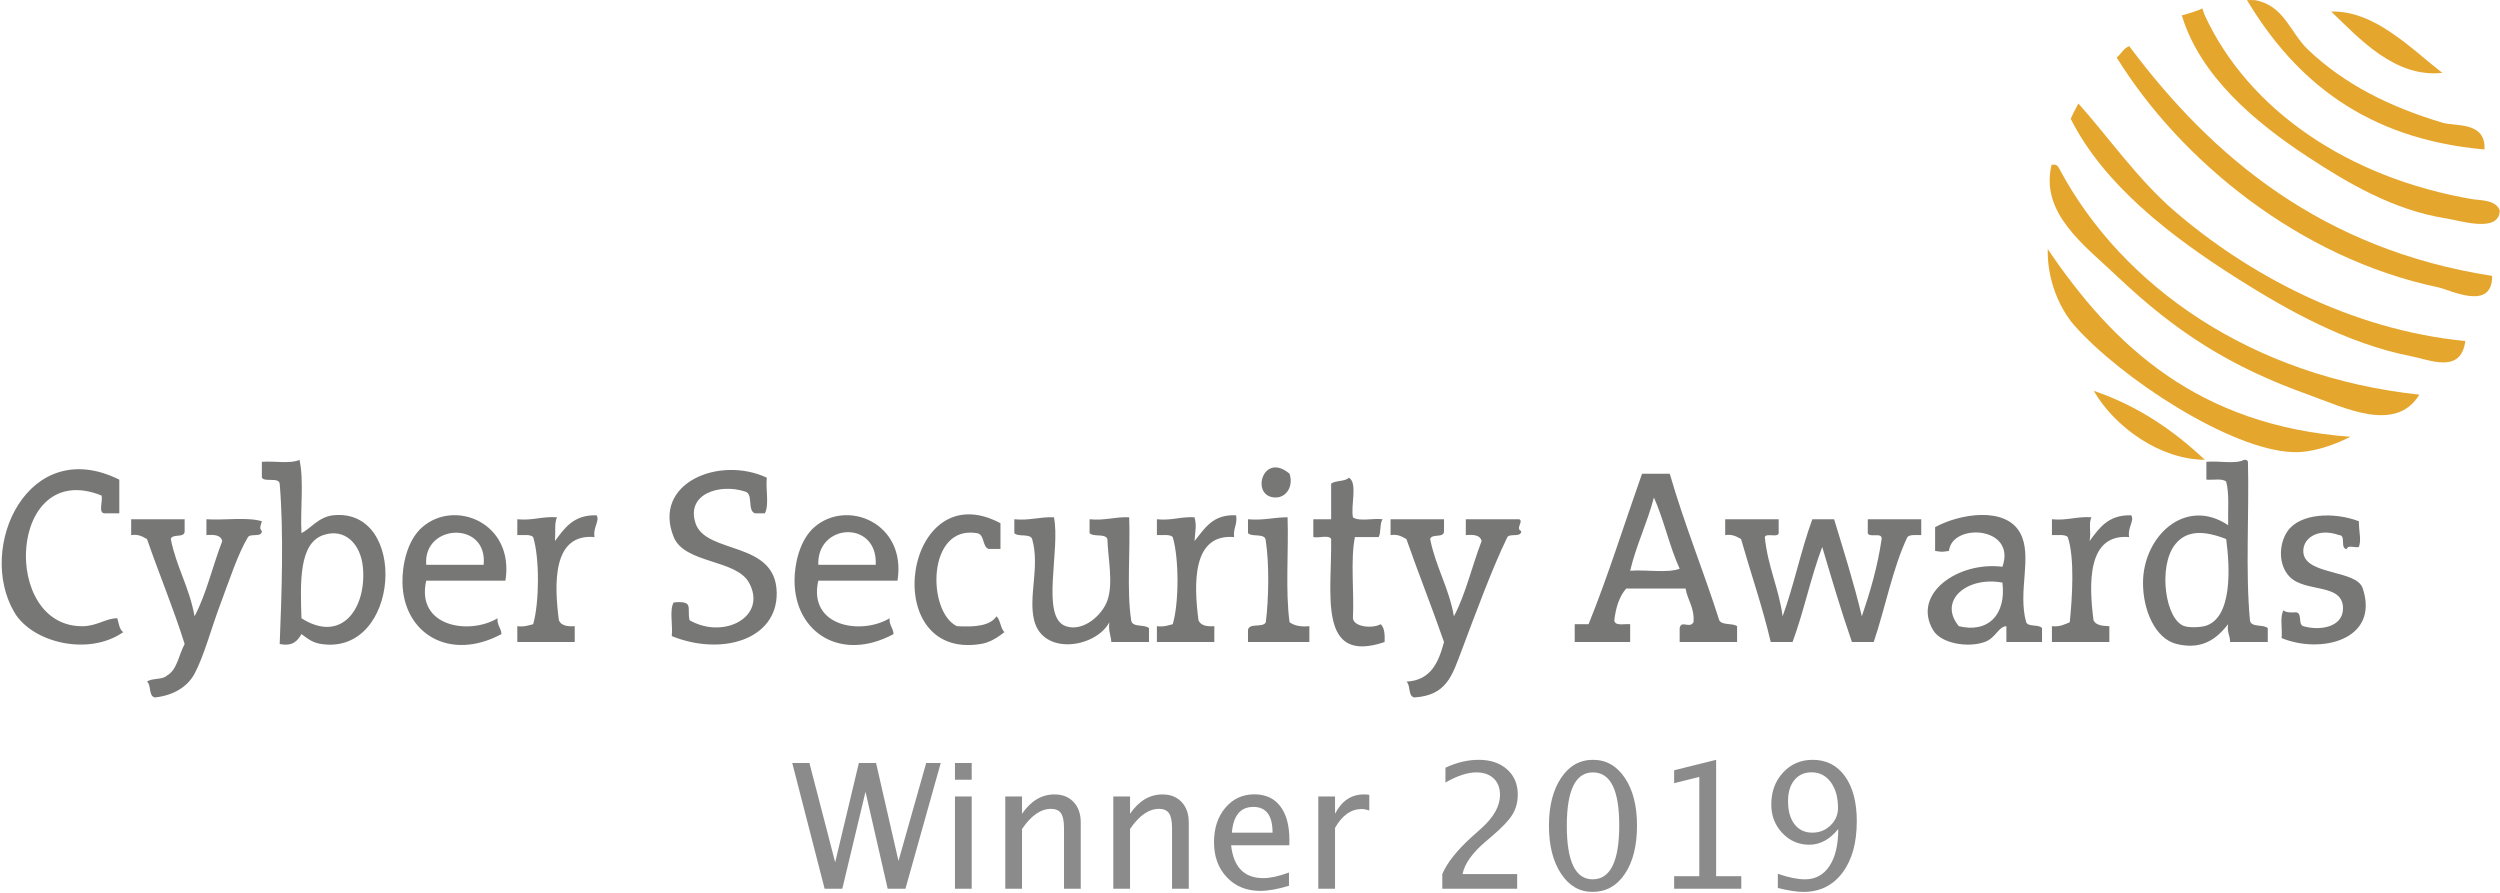 <svg xmlns="http://www.w3.org/2000/svg" width="224" height="80" viewBox="0 0 224 80">
  <g fill="none" fill-rule="evenodd">
    <path fill="#777776" d="M27.012 47.767C27.786 47.404 28.549 46.306 29.85 46.17 36.631 45.464 35.866 58.763 28.786 57.703 28.143 57.607 27.74 57.377 27.012 56.816 26.658 57.408 26.245 57.942 25.06 57.703 25.24 53.202 25.433 47.798 25.06 43.332 24.956 42.726 23.742 43.231 23.463 42.799L23.463 41.38C24.552 41.286 26.032 41.583 26.834 41.203 27.247 43.037 26.894 45.638 27.012 47.767M32.512 50.783C32.308 48.735 30.896 47.283 28.963 47.945 26.793 48.688 26.901 52.129 27.012 55.397 30.656 57.713 32.874 54.428 32.512 50.783M201.595 55.574C201.679 56.259 202.801 55.906 203.192 56.284L203.192 57.526 199.821 57.526C199.813 56.942 199.521 56.642 199.643 55.929 198.742 57.049 197.479 58.3 195.03 57.703 193.095 57.231 192.003 54.65 192.014 52.203 192.033 48.022 195.821 44.494 199.643 47.058 199.61 45.731 199.758 44.222 199.466 43.155 199.13 42.84 198.294 43.025 197.692 42.977L197.692 41.38C198.758 41.264 200.291 41.614 201.063 41.203 201.269 41.174 201.379 41.242 201.417 41.38 201.534 46.054 201.183 51.195 201.595 55.574M194.853 48.832C193.346 50.825 194.016 55.586 195.74 56.106 196.254 56.261 197.155 56.198 197.514 56.106 200.068 55.454 199.799 50.784 199.466 48.3 197.512 47.536 195.893 47.456 194.853 48.832M115.545 42.445C115.91 43.581 115.26 44.574 114.303 44.574 111.98 44.574 113.125 40.396 115.545 42.445M10.689 42.977L10.689 45.993 9.447 45.993C8.727 46.062 9.251 44.887 9.092 44.396.722 41.044.022 56.316 7.495 56.106 8.717 56.072 9.548 55.38 10.511 55.396 10.648 55.851 10.688 56.402 11.044 56.638 7.916 58.826 2.874 57.569 1.286 54.864-2.141 49.029 2.537 38.916 10.689 42.977M68.706 42.799C68.59 43.807 68.939 45.28 68.528 45.993L67.641 45.993C66.932 45.756 67.527 44.215 66.754 44.041 64.489 43.296 61.453 44.25 62.319 46.88 63.25 49.708 69.512 48.407 69.593 53.09 69.667 57.332 64.64 58.799 60.189 56.993 60.305 56.044 59.956 54.631 60.367 53.977 62.218 53.81 61.534 54.464 61.786 55.574 64.874 57.339 68.783 55.237 67.109 52.203 65.95 50.103 61.339 50.513 60.367 48.122 58.411 43.313 64.416 40.799 68.706 42.799M149.61 42.445C150.921 46.99 152.63 51.135 154.046 55.574 154.282 56.048 155.233 55.807 155.643 56.106L155.643 57.526 150.498 57.526 150.498 56.284C150.646 55.522 151.369 56.365 151.739 55.751 151.836 54.413 151.206 53.801 151.03 52.735L145.707 52.735C145.097 53.426 144.782 54.412 144.642 55.574 144.682 56.126 145.526 55.874 146.062 55.929L146.062 57.526 141.094 57.526 141.094 55.929 142.336 55.929C144.091 51.593 145.534 46.944 147.127 42.445L149.61 42.445zM146.062 51.139C147.483 51.022 149.372 51.373 150.498 50.961 149.588 48.973 149.086 46.577 148.191 44.574 147.593 46.874 146.618 48.797 146.062 51.139L146.062 51.139zM121.223 46.348C121.76 46.757 123.053 46.41 123.884 46.525 123.604 46.896 123.761 47.703 123.529 48.122L121.4 48.122C120.987 50.193 121.341 53.03 121.223 55.396 121.312 56.199 123.002 56.332 123.707 55.929 124.052 56.233 124.089 56.847 124.061 57.526 118.022 59.571 119.343 53.167 119.271 48.299 119.082 47.897 118.156 48.232 117.674 48.122L117.674 46.525 119.271 46.525 119.271 43.332C119.677 43.028 120.522 43.163 120.868 42.799 121.665 43.303 121.009 45.261 121.223 46.348"/>
    <path fill="#777776" d="M45.286 52.026L38.189 52.026C37.251 56.189 42.083 56.909 44.577 55.397 44.529 56.035 44.904 56.252 44.931 56.816 40.299 59.298 36.142 56.785 36.06 52.203 36.033 50.692 36.45 48.447 37.834 47.235 40.763 44.674 46.112 46.852 45.286 52.026M38.189 50.606L43.335 50.606C43.721 46.636 37.897 46.91 38.189 50.606M53.447 46.17C53.783 46.635 53.102 47.27 53.27 48.122 49.496 47.784 49.648 52.299 50.076 55.574 50.263 56.038 50.797 56.154 51.496 56.106L51.496 57.526 46.351 57.526 46.351 56.106C46.96 56.184 47.345 56.036 47.77 55.929 48.323 54.031 48.361 50.012 47.77 48.122 47.512 47.848 46.862 47.966 46.351 47.945L46.351 46.525C47.729 46.662 48.562 46.253 49.899 46.348 49.654 47.013 49.803 47.416 49.722 48.477 50.584 47.329 51.379 46.113 53.447 46.17M80.416 52.026L73.319 52.026C72.381 56.189 77.212 56.909 79.706 55.397 79.659 56.035 80.034 56.252 80.061 56.816 75.328 59.361 71.195 56.656 71.19 52.026 71.188 50.574 71.627 48.405 72.964 47.235 75.892 44.674 81.242 46.852 80.416 52.026M73.319 50.606L78.464 50.606C78.66 46.57 73.186 46.85 73.319 50.606"/>
    <path fill="#777776" d="M89.642 46.88L89.642 49.187 88.577 49.187C87.98 48.956 88.246 47.862 87.513 47.767 83.047 47.041 83.056 54.815 85.738 56.106 87.302 56.191 88.693 56.104 89.287 55.219 89.652 55.564 89.631 56.294 89.997 56.638 89.213 57.258 88.58 57.588 87.867 57.703 78.579 59.193 81.012 42.282 89.642 46.88M110.755 46.17C110.892 47.017 110.478 47.312 110.577 48.122 106.817 47.808 106.957 52.287 107.384 55.574 107.57 56.038 108.105 56.154 108.803 56.106L108.803 57.526 103.658 57.526 103.658 56.106C104.268 56.184 104.653 56.036 105.078 55.929 105.646 54.016 105.646 50.035 105.078 48.122 104.819 47.848 104.169 47.966 103.658 47.945L103.658 46.525C104.979 46.664 105.774 46.275 107.029 46.348 107.226 47.124 107.107 47.407 107.029 48.477 107.934 47.372 108.639 46.066 110.755 46.17M181.546 55.751C181.74 56.208 182.692 55.907 182.966 56.284L182.966 57.526 179.772 57.526 179.772 56.106C179.036 56.145 178.834 57.168 177.82 57.526 176.3 58.063 173.911 57.655 173.207 56.461 171.273 53.181 175.479 50.281 179.417 50.783 180.705 47.146 174.888 46.819 174.627 49.364 173.919 49.462 174.093 49.462 173.385 49.364L173.385 47.235C175.559 46.035 179.704 45.337 181.014 47.767 182.14 49.855 180.762 52.976 181.546 55.751M175.514 56.106C178.117 56.746 179.771 55.092 179.417 52.203 176.259 51.606 173.611 53.814 175.514 56.106M190.95 46.17C191.285 46.635 190.605 47.27 190.772 48.122 187.012 47.808 187.152 52.287 187.579 55.574 187.78 56.023 188.365 56.088 188.998 56.106L188.998 57.526 183.853 57.526 183.853 56.106C184.579 56.182 184.989 55.942 185.45 55.751 185.67 53.601 185.908 49.997 185.272 48.122 185.014 47.848 184.364 47.966 183.853 47.945L183.853 46.525C185.231 46.662 186.065 46.253 187.401 46.348 187.114 46.848 187.39 47.694 187.224 48.477 188.087 47.329 188.882 46.113 190.95 46.17M211.353 46.703C211.364 47.765 211.591 48.351 211.353 49.009 211.042 49.111 210.311 48.795 210.289 49.187 209.624 49.201 210.244 47.931 209.579 47.945 207.57 47.232 206.242 48.332 206.385 49.541 206.626 51.557 211.187 51.037 211.708 52.735 213.213 57.361 207.917 58.617 204.434 57.171 204.511 56.361 204.255 55.217 204.611 54.687 204.821 54.891 205.239 54.888 205.676 54.864 206.339 54.852 205.862 55.98 206.385 56.106 207.827 56.533 209.934 56.222 209.934 54.509 209.934 52.202 206.56 53.133 205.144 51.671 204.114 50.607 204.175 48.725 204.966 47.59 206.089 45.978 209.143 45.858 211.353 46.703M94.432 46.348C95.034 49.279 93.202 55.306 95.497 56.106 97.031 56.641 98.751 55.143 99.223 53.8 99.774 52.229 99.262 49.943 99.223 48.299 99.042 47.771 97.959 48.144 97.626 47.767L97.626 46.525C99.004 46.662 99.879 46.295 101.174 46.348 101.289 49.368 100.943 52.848 101.352 55.574 101.435 56.259 102.558 55.905 102.949 56.283L102.949 57.526 99.578 57.526C99.528 56.925 99.295 56.507 99.4 55.751 98.182 58.042 93.449 58.779 92.658 55.574 92.122 53.4 93.187 50.788 92.481 48.299 92.3 47.771 91.217 48.144 90.884 47.767L90.884 46.525C92.262 46.662 93.137 46.295 94.432 46.348M115.368 46.348C115.467 49.442 115.158 52.945 115.545 55.751 115.948 56.058 116.537 56.179 117.319 56.106L117.319 57.526 111.82 57.526 111.82 56.461C111.895 55.768 113.179 56.283 113.416 55.751 113.678 53.695 113.733 50.524 113.416 48.477 113.417 47.707 112.19 48.165 111.82 47.767L111.82 46.525C113.185 46.649 114.126 46.348 115.368 46.348M11.753 46.525L16.544 46.525 16.544 47.59C16.556 48.253 15.428 47.775 15.302 48.3 15.804 50.813 16.981 52.652 17.431 55.219 18.497 53.21 19.054 50.691 19.915 48.477 19.794 47.948 19.208 47.882 18.495 47.945L18.495 46.525C20.104 46.631 22.145 46.306 23.463 46.703 23.394 47.028 23.182 47.303 23.463 47.59 23.46 48.178 22.461 47.77 22.221 48.122 21.293 49.668 20.585 51.906 19.737 54.154 18.928 56.302 18.285 58.765 17.431 60.364 16.813 61.521 15.568 62.307 13.882 62.493 13.289 62.377 13.573 61.383 13.173 61.074 13.608 60.74 14.56 60.923 14.947 60.542 15.89 60.007 16.02 58.658 16.544 57.703 15.53 54.458 14.264 51.466 13.173 48.3 12.783 48.098 12.448 47.842 11.753 47.945M124.594 46.525L129.384 46.525 129.384 47.59C129.396 48.253 128.269 47.775 128.142 48.3 128.645 50.813 129.822 52.652 130.271 55.219 131.338 53.21 131.894 50.691 132.755 48.477 132.634 47.948 132.049 47.882 131.336 47.945L131.336 46.525 136.126 46.525C136.548 46.714 135.746 47.342 136.304 47.59 136.3 48.178 135.301 47.77 135.062 48.122 133.711 50.887 132.217 54.955 130.981 58.235 130.099 60.575 129.614 62.3 126.723 62.493 126.129 62.377 126.414 61.383 126.013 61.074 128.211 60.965 128.894 59.342 129.384 57.526 128.303 54.408 127.103 51.408 126.013 48.3 125.624 48.098 125.288 47.842 124.594 47.945M154.578 46.525L159.369 46.525 159.369 47.59C159.513 48.326 158.275 47.679 158.127 48.122 158.388 50.758 159.376 52.669 159.724 55.219 160.738 52.448 161.369 49.294 162.385 46.525L164.336 46.525C165.205 49.383 166.101 52.212 166.821 55.219 167.56 53.061 168.22 50.823 168.595 48.3 168.665 47.638 167.487 48.225 167.353 47.767L167.353 46.525 172.143 46.525 172.143 47.945C171.672 47.946 171.13 47.878 170.901 48.122 169.573 50.934 168.932 54.432 167.885 57.526L165.933 57.526C164.972 54.761 164.126 51.881 163.272 49.009 162.246 51.709 161.622 54.811 160.611 57.526L158.659 57.526C157.905 54.317 156.876 51.384 155.998 48.3 155.608 48.098 155.273 47.842 154.578 47.945"/>
    <path fill="#E5A62D" d="M201.327.006L202.013.006C204.684.48 205.16 2.894 206.819 4.468 210.043 7.529 214.066 9.564 218.832 10.99 220.02 11.346 222.75 10.866 222.609 13.393 211.995 12.45 205.663 7.227 201.327.006M208.878 1.036C212.77.922 216.054 4.385 218.833 6.528 214.587 6.996 211.391 3.445 208.878 1.036"/>
    <path fill="#E5A62D" d="M223.981 18.885C223.892 20.892 220.492 19.778 219.176 19.571 214.446 18.828 210.354 16.395 206.819 14.08 201.999 10.923 197.125 6.792 195.492 1.379 196.158 1.191 196.926.97 197.329.75 197.444 1.057 197.368.942 197.551 1.379 201.444 9.805 210.341 15.949 221.578 17.855 222.131 17.949 223.686 17.882 223.981 18.885M190.783 4.138C198.263 14.164 208.147 22.362 223.295 24.72 223.331 27.936 219.508 25.963 218.489 25.75 206.036 23.146 195.351 14.363 189.656 5.155 190.111 4.762 190.275 4.317 190.783 4.138"/>
    <path fill="#E5A62D" d="M186.224 9.274C188.821 12.166 191.518 16.045 194.805 18.885 201.319 24.514 210.588 29.556 220.892 30.555 220.515 33.512 217.746 32.252 216.086 31.929 210.215 30.785 204.823 27.697 200.64 25.064 194.407 21.139 188.494 16.519 185.537 10.647 185.792 10.042 185.936 9.85 186.224 9.274M183.821 14.766C184.262 14.688 184.38 14.869 184.508 15.109 190.17 25.733 201.795 33.753 216.773 35.361 214.657 38.847 210.048 36.518 206.819 35.361 199.846 32.863 195.003 29.796 189.656 24.72 186.751 21.962 182.773 19.098 183.821 14.766"/>
    <path fill="#E5A62D" d="M183.478 22.317C189.384 31.057 196.966 38.12 210.595 39.137 209.03 39.92 207.176 40.571 205.446 40.51 199.841 40.311 190.044 33.886 185.881 29.182 184.548 27.677 183.408 25.063 183.478 22.317M187.597 35.018C191.611 36.381 194.778 38.591 197.551 41.196 193.559 41.182 189.487 38.278 187.597 35.018"/>
    <path fill="#8A8B8A" fill-rule="nonzero" d="M75.47,79.632 L77.549,70.944 L79.537,79.632 L81.128,79.632 L84.289,68.362 L82.987,68.362 L80.504,77.142 L78.494,68.362 L76.955,68.362 L74.831,77.264 L72.523,68.362 L70.985,68.362 L73.886,79.632 L75.47,79.632 Z M87.065,69.862 L87.065,68.362 L85.565,68.362 L85.565,69.862 L87.065,69.862 Z M87.065,79.632 L87.065,71.362 L85.565,71.362 L85.565,79.632 L87.065,79.632 Z M91.573,79.632 L91.573,74.279 C92.385,73.076 93.251,72.474 94.17,72.474 C94.586,72.474 94.884,72.605 95.064,72.866 C95.245,73.128 95.335,73.566 95.335,74.18 L95.335,74.18 L95.335,79.632 L96.835,79.632 L96.835,73.693 C96.835,72.926 96.622,72.316 96.195,71.861 C95.769,71.407 95.198,71.18 94.482,71.18 C93.335,71.18 92.365,71.758 91.573,72.916 L91.573,72.916 L91.573,71.362 L90.073,71.362 L90.073,79.632 L91.573,79.632 Z M101.252,79.632 L101.252,74.279 C102.064,73.076 102.93,72.474 103.848,72.474 C104.265,72.474 104.563,72.605 104.743,72.866 C104.923,73.128 105.014,73.566 105.014,74.18 L105.014,74.18 L105.014,79.632 L106.514,79.632 L106.514,73.693 C106.514,72.926 106.3,72.316 105.874,71.861 C105.448,71.407 104.876,71.18 104.161,71.18 C103.013,71.18 102.044,71.758 101.252,72.916 L101.252,72.916 L101.252,71.362 L99.752,71.362 L99.752,79.632 L101.252,79.632 Z M112.91,79.823 C113.626,79.823 114.487,79.67 115.492,79.366 L115.492,79.366 L115.492,78.178 C114.583,78.513 113.817,78.68 113.192,78.68 C111.486,78.68 110.524,77.698 110.306,75.733 L110.306,75.733 L115.522,75.733 L115.53,75.269 C115.53,73.959 115.257,72.949 114.711,72.238 C114.166,71.527 113.393,71.172 112.393,71.172 C111.337,71.172 110.47,71.573 109.792,72.375 C109.114,73.177 108.775,74.205 108.775,75.459 C108.775,76.749 109.16,77.798 109.929,78.608 C110.698,79.418 111.692,79.823 112.91,79.823 Z M114.022,74.606 L110.375,74.606 C110.507,73.068 111.149,72.299 112.301,72.299 C113.449,72.299 114.022,73.068 114.022,74.606 L114.022,74.606 Z M119.619,79.632 L119.619,74.18 C120.259,73.053 121.053,72.489 122.003,72.489 C122.201,72.489 122.429,72.533 122.688,72.619 L122.688,72.619 L122.688,71.218 C122.521,71.192 122.361,71.18 122.208,71.18 C121.076,71.18 120.213,71.758 119.619,72.916 L119.619,72.916 L119.619,71.362 L118.119,71.362 L118.119,79.632 L119.619,79.632 Z M135.938,79.632 L135.938,78.315 L131.042,78.315 C131.23,77.386 131.925,76.411 133.128,75.391 L133.128,75.391 L133.707,74.896 C134.585,74.149 135.186,73.515 135.508,72.992 C135.831,72.469 135.992,71.87 135.992,71.195 C135.992,70.256 135.672,69.502 135.032,68.933 C134.393,68.365 133.545,68.08 132.489,68.08 C131.504,68.08 130.511,68.316 129.511,68.788 L129.511,68.788 L129.511,70.113 C130.572,69.509 131.494,69.207 132.276,69.207 C132.936,69.207 133.455,69.388 133.833,69.748 C134.211,70.108 134.4,70.603 134.4,71.233 C134.4,72.218 133.847,73.21 132.74,74.21 L132.74,74.21 L131.88,74.98 C130.549,76.183 129.666,77.295 129.229,78.315 L129.229,78.315 L129.229,79.632 L135.938,79.632 Z M142.685,79.914 C143.899,79.914 144.867,79.375 145.59,78.296 C146.314,77.217 146.676,75.774 146.676,73.967 C146.676,72.205 146.314,70.784 145.59,69.702 C144.867,68.621 143.914,68.08 142.731,68.08 C141.548,68.08 140.595,68.621 139.872,69.702 C139.148,70.784 138.786,72.213 138.786,73.99 C138.786,75.751 139.146,77.179 139.864,78.273 C140.582,79.367 141.523,79.914 142.685,79.914 Z M142.701,78.787 C141.157,78.787 140.386,77.188 140.386,73.99 C140.386,70.801 141.167,69.207 142.731,69.207 C144.3,69.207 145.084,70.786 145.084,73.944 C145.084,77.173 144.29,78.787 142.701,78.787 Z M156.019,79.632 L156.019,78.505 L153.765,78.505 L153.765,68.08 L150.003,69.017 L150.003,70.174 L152.257,69.611 L152.257,78.505 L150.003,78.505 L150.003,79.632 L156.019,79.632 Z M161.586,79.914 C163.053,79.914 164.217,79.344 165.077,78.205 C165.938,77.065 166.368,75.525 166.368,73.586 C166.368,71.88 166.015,70.536 165.31,69.554 C164.604,68.571 163.64,68.08 162.416,68.08 C161.35,68.08 160.465,68.46 159.762,69.219 C159.059,69.978 158.707,70.933 158.707,72.086 C158.707,73.091 159.037,73.943 159.697,74.641 C160.357,75.339 161.162,75.688 162.111,75.688 C163.081,75.688 163.947,75.218 164.708,74.279 C164.708,75.695 164.445,76.801 163.92,77.595 C163.395,78.39 162.665,78.787 161.731,78.787 C161.061,78.787 160.248,78.622 159.294,78.292 L159.294,78.292 L159.294,79.564 C160.233,79.797 160.997,79.914 161.586,79.914 Z M162.386,74.606 C161.71,74.606 161.179,74.355 160.79,73.852 C160.402,73.35 160.208,72.662 160.208,71.789 C160.208,70.992 160.397,70.361 160.775,69.896 C161.153,69.432 161.67,69.2 162.325,69.2 C163.03,69.2 163.6,69.493 164.034,70.079 C164.468,70.666 164.685,71.439 164.685,72.398 C164.685,73.007 164.461,73.528 164.011,73.959 C163.562,74.391 163.02,74.606 162.386,74.606 Z"/>
  </g>
</svg>
